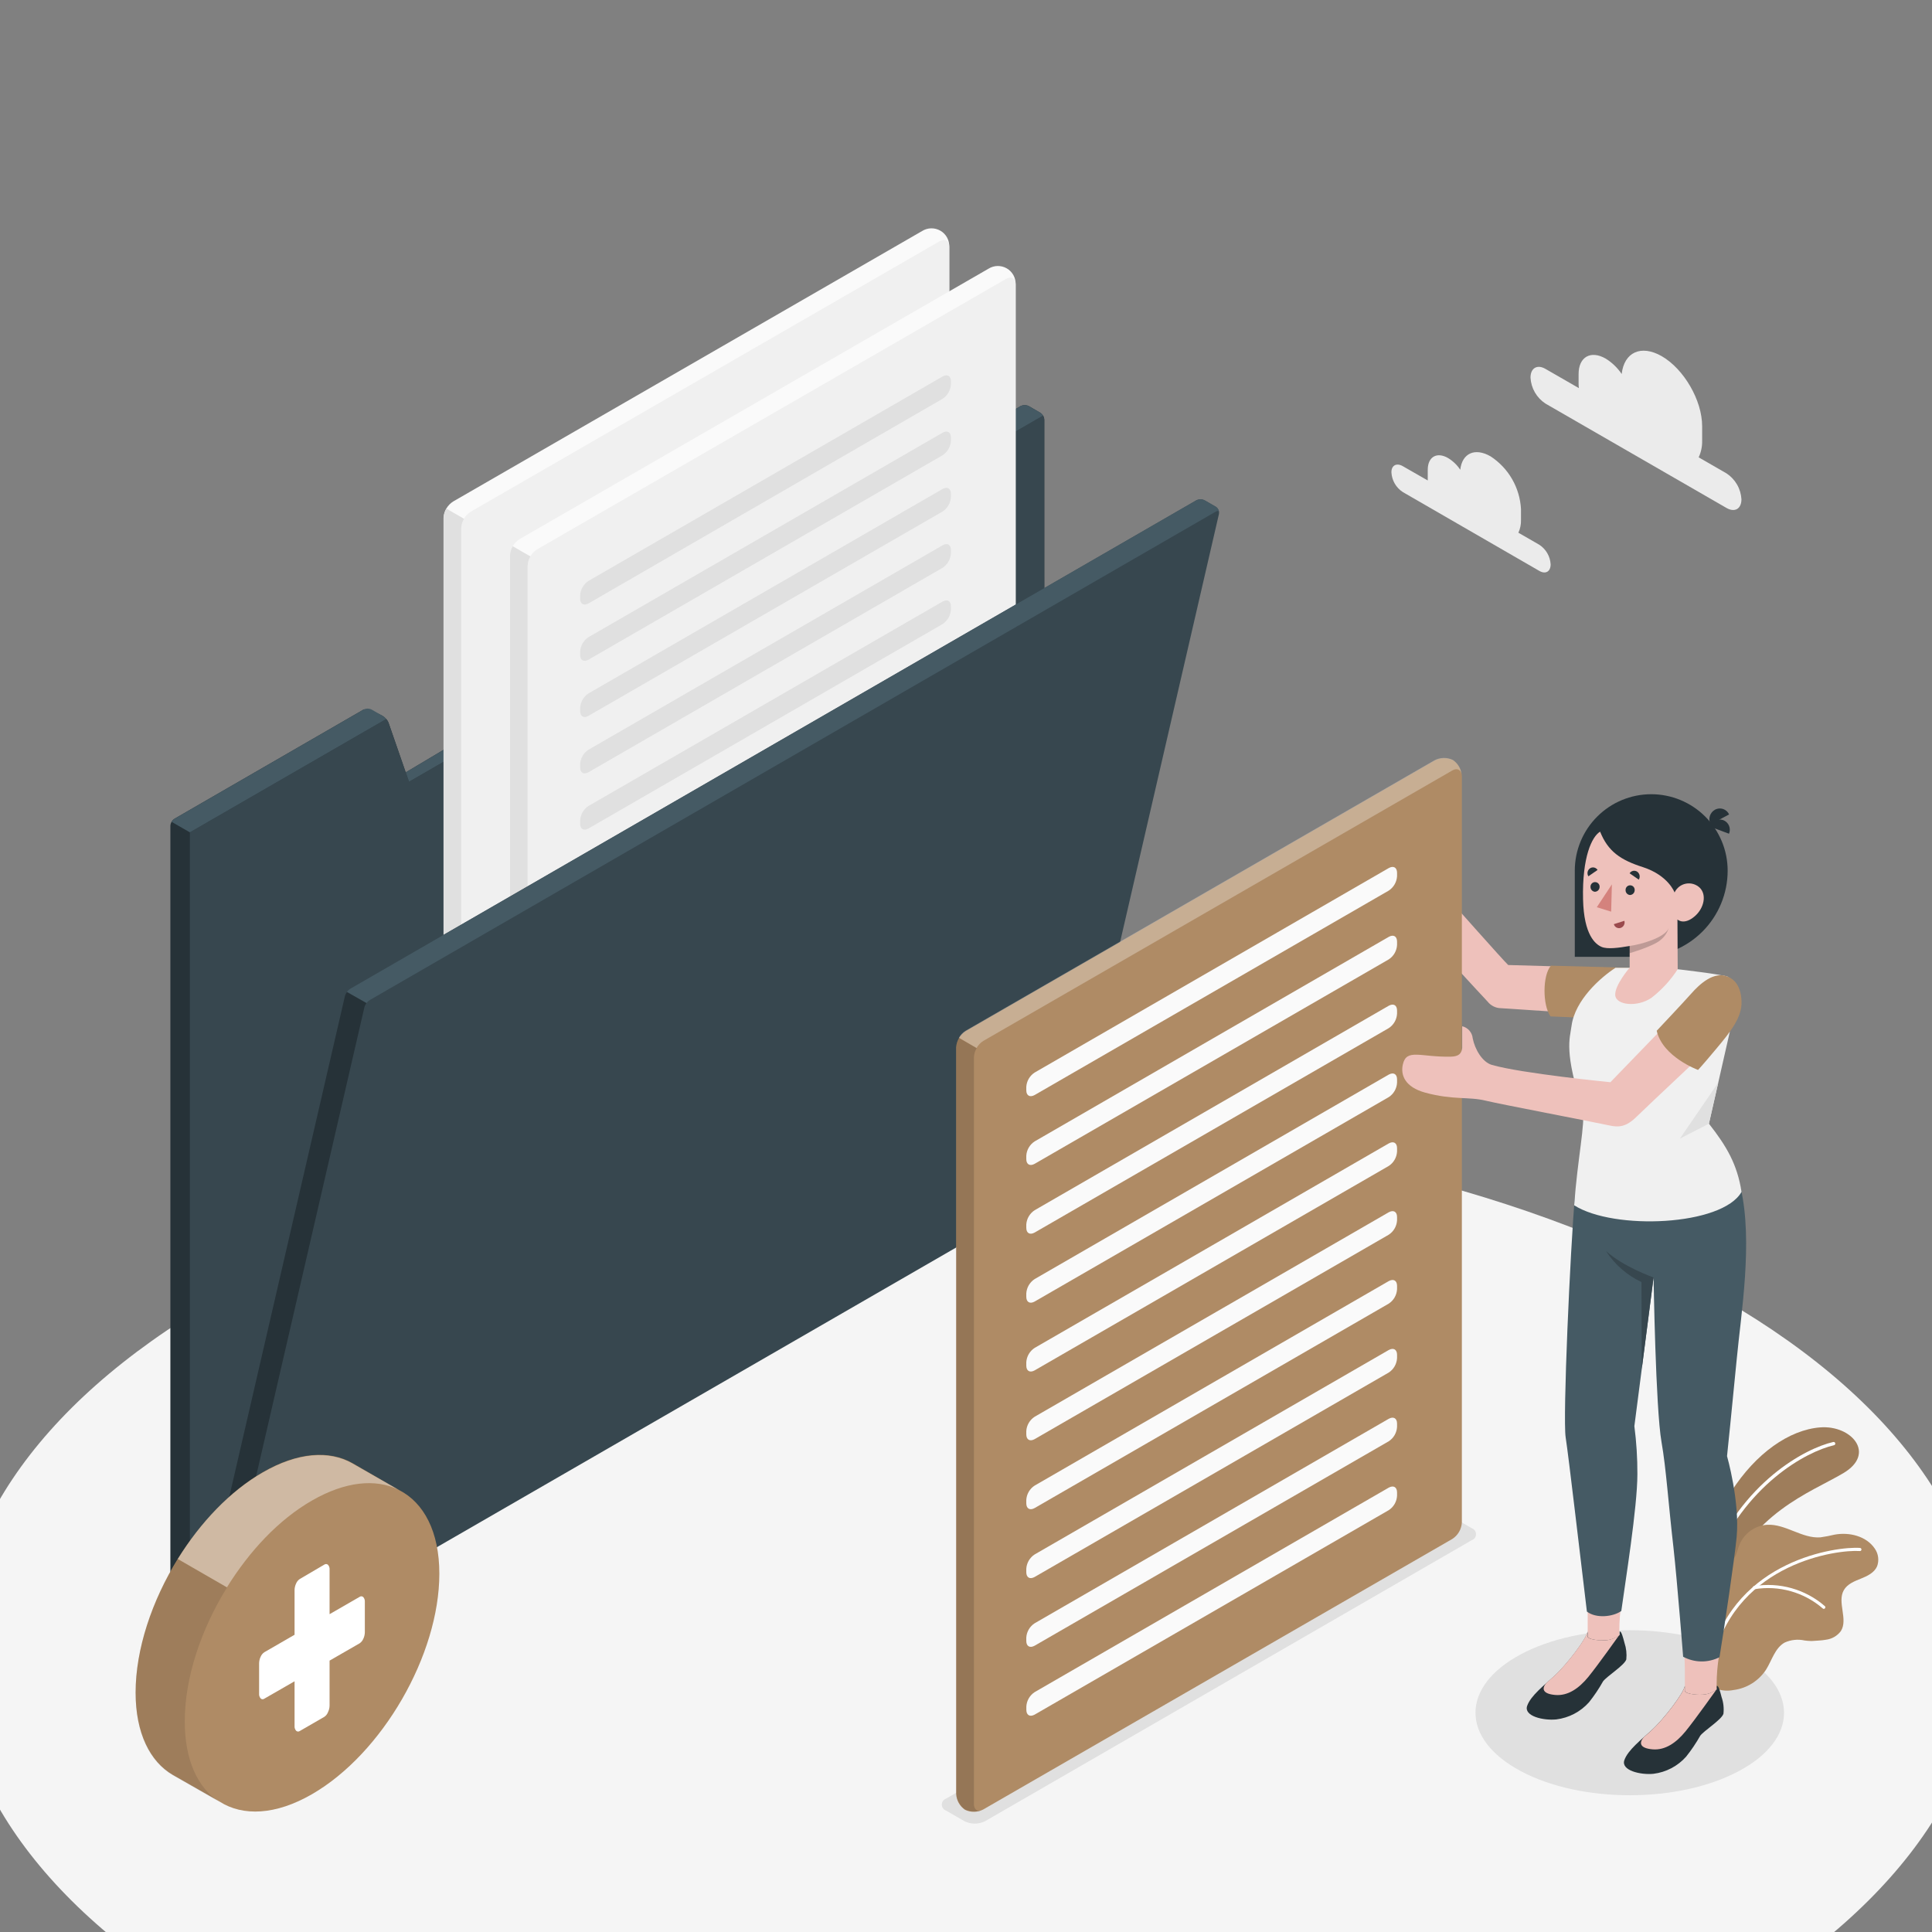 <svg width="220" height="220" viewBox="0 0 220 220" fill="none" xmlns="http://www.w3.org/2000/svg">
<rect x="0" y="0" width="220" height="220" fill="#808080" stroke="none"/>
<g clip-path="url(#clip0_118_1929)">
<path d="M28.783 231.063C73.885 254.634 147.017 254.634 192.12 231.063C237.222 207.492 237.222 169.249 192.12 145.694C147.017 122.139 73.885 122.117 28.783 145.694C-16.32 169.271 -16.32 207.486 28.783 231.063Z" fill="#F5F5F5"/>
<path d="M107.735 206.178L109.814 207.376C110.181 207.562 110.587 207.659 110.998 207.659C111.41 207.659 111.815 207.562 112.183 207.376L167.585 175.386C167.728 175.337 167.852 175.245 167.94 175.122C168.028 175 168.075 174.853 168.075 174.702C168.075 174.551 168.028 174.404 167.94 174.281C167.852 174.159 167.728 174.067 167.585 174.018L165.512 172.82C165.145 172.634 164.739 172.537 164.328 172.537C163.916 172.537 163.511 172.634 163.144 172.82L107.735 204.81C107.592 204.859 107.468 204.951 107.38 205.073C107.292 205.196 107.245 205.343 107.245 205.494C107.245 205.645 107.292 205.792 107.38 205.915C107.468 206.037 107.592 206.129 107.735 206.178Z" fill="#E0E0E0"/>
<path d="M198.006 201.675C191.146 205.346 180.02 205.346 173.16 201.675C166.3 198.004 166.3 192.058 173.16 188.388C180.02 184.717 191.146 184.717 198.006 188.388C204.865 192.058 204.865 198.032 198.006 201.675Z" fill="#E0E0E0"/>
<path d="M193.755 179.706C193.755 179.706 194.389 174.143 197.157 169.827C199.925 165.511 203.722 162.819 207.266 162.54C210.811 162.261 213.678 165.522 209.887 167.759C206.096 169.996 199.351 172.288 196.249 180.669L193.755 179.706Z" fill="#AF8B65"/>
<path opacity="0.1" d="M193.755 179.706C193.755 179.706 194.389 174.143 197.157 169.827C199.925 165.511 203.722 162.819 207.266 162.54C210.811 162.261 213.678 165.522 209.887 167.759C206.096 169.996 199.351 172.288 196.249 180.669L193.755 179.706Z" fill="black"/>
<path d="M194.789 178.261H194.75C194.727 178.252 194.706 178.238 194.688 178.221C194.67 178.204 194.656 178.183 194.646 178.16C194.637 178.137 194.632 178.112 194.632 178.087C194.632 178.062 194.637 178.038 194.646 178.015C198.388 168.797 205.51 164.946 208.754 164.202C208.778 164.197 208.803 164.196 208.828 164.2C208.852 164.204 208.876 164.212 208.897 164.225C208.918 164.238 208.936 164.255 208.951 164.275C208.965 164.295 208.976 164.318 208.981 164.342C208.987 164.366 208.988 164.391 208.984 164.415C208.98 164.44 208.971 164.463 208.959 164.484C208.946 164.505 208.929 164.524 208.909 164.538C208.889 164.553 208.866 164.563 208.842 164.569C205.664 165.302 198.678 169.082 194.997 178.157C194.978 178.195 194.948 178.225 194.91 178.244C194.873 178.263 194.83 178.269 194.789 178.261Z" fill="white"/>
<path d="M213.743 178.37C213.42 179.092 212.649 179.464 211.894 179.765C211.139 180.066 210.363 180.378 209.963 181.067C209.165 182.446 210.477 184.393 209.619 185.739C209.417 186.007 209.164 186.233 208.873 186.401C208.583 186.569 208.261 186.677 207.928 186.718C207.381 186.822 206.834 186.816 206.287 186.866C206.024 186.86 205.761 186.84 205.499 186.806C204.731 186.634 203.928 186.718 203.213 187.046C202.119 187.664 201.774 189.054 201.107 190.121C200.695 190.753 200.15 191.289 199.511 191.69C198.871 192.092 198.152 192.349 197.403 192.445C196.765 192.576 196.104 192.532 195.489 192.32L195.385 192.254C195.315 192.181 195.25 192.104 195.188 192.024V191.991C194.991 191.275 195.308 190.525 195.325 189.803C195.327 189.76 195.327 189.716 195.325 189.672C195.297 188.808 195.27 187.954 195.254 187.095C195.21 185.515 195.193 183.928 195.204 182.347C195.204 181.324 195.09 180.197 195.527 179.229C196.009 178.168 197.207 178.135 197.655 177.101C197.836 176.68 197.934 176.237 198.109 175.816C198.381 175.199 198.817 174.668 199.37 174.282C199.922 173.896 200.571 173.67 201.244 173.628C203.333 173.524 205.204 175.214 207.294 175.061C207.831 174.986 208.364 174.883 208.891 174.755C210.581 174.437 212.54 174.919 213.492 176.352C213.694 176.643 213.822 176.978 213.866 177.33C213.91 177.682 213.868 178.039 213.743 178.37Z" fill="#AF8B65"/>
<path d="M194.969 188.688C194.946 188.682 194.925 188.672 194.906 188.657C194.887 188.643 194.871 188.625 194.86 188.605C194.848 188.585 194.84 188.562 194.838 188.539C194.835 188.515 194.837 188.491 194.843 188.469C197.726 177.638 209.137 176.073 211.801 176.265C211.825 176.266 211.848 176.272 211.869 176.283C211.89 176.293 211.909 176.308 211.924 176.325C211.939 176.343 211.951 176.364 211.958 176.387C211.965 176.409 211.967 176.433 211.965 176.456C211.965 176.479 211.959 176.502 211.949 176.523C211.939 176.544 211.925 176.563 211.908 176.579C211.89 176.594 211.87 176.606 211.848 176.613C211.826 176.62 211.802 176.622 211.779 176.62C209.164 176.434 198.005 177.966 195.182 188.562C195.17 188.606 195.14 188.644 195.101 188.667C195.061 188.69 195.014 188.698 194.969 188.688Z" fill="white"/>
<path d="M207.649 183.202C207.614 183.195 207.582 183.178 207.556 183.152C206.502 182.24 205.259 181.57 203.917 181.192C202.574 180.814 201.165 180.736 199.789 180.964C199.766 180.968 199.742 180.967 199.719 180.962C199.697 180.957 199.675 180.947 199.656 180.933C199.638 180.919 199.622 180.902 199.61 180.882C199.598 180.862 199.59 180.84 199.586 180.817C199.58 180.769 199.593 180.722 199.621 180.684C199.65 180.646 199.692 180.621 199.739 180.614C201.17 180.378 202.635 180.46 204.029 180.855C205.424 181.251 206.714 181.949 207.808 182.901C207.833 182.928 207.849 182.963 207.854 183C207.859 183.037 207.852 183.074 207.835 183.107C207.818 183.14 207.79 183.167 207.757 183.184C207.724 183.201 207.686 183.207 207.649 183.202Z" fill="white"/>
<path d="M118.927 128.224V133.695L24.527 188.184L21.622 189.825C20.963 189.377 20.418 188.78 20.032 188.083C19.646 187.385 19.43 186.607 19.401 185.81V94.046C19.408 93.882 19.455 93.722 19.538 93.581C19.62 93.436 19.737 93.314 19.877 93.226L41.392 80.803C41.654 80.655 43.186 81.295 43.438 81.448L43.602 81.541C43.744 81.632 43.871 81.745 43.979 81.875C44.1 82.006 44.193 82.161 44.253 82.329L46.2 87.952L116.22 46.236C116.364 46.169 116.52 46.135 116.679 46.135C116.838 46.135 116.995 46.169 117.139 46.236L118.441 46.991C118.579 47.078 118.694 47.198 118.774 47.341C118.86 47.483 118.907 47.645 118.911 47.811V128.224H118.927Z" fill="#263238"/>
<path d="M118.927 133.674L21.622 189.827V94.781L43.979 81.876C44.1 82.008 44.193 82.162 44.253 82.33L46.2 87.954L46.572 89.021L118.78 47.326C118.866 47.468 118.913 47.631 118.917 47.797L118.927 133.674Z" fill="#37474F"/>
<path d="M43.979 81.877L21.622 94.781L19.538 93.583C19.62 93.439 19.736 93.316 19.877 93.228L41.391 80.805C41.536 80.73 41.696 80.691 41.859 80.691C42.022 80.691 42.182 80.73 42.327 80.805L43.601 81.538C43.744 81.63 43.871 81.745 43.979 81.877Z" fill="#455A64"/>
<path d="M118.785 47.325L46.577 89.019L46.205 87.952L116.225 46.236C116.369 46.169 116.526 46.135 116.684 46.135C116.843 46.135 117 46.169 117.144 46.236L118.446 46.991C118.584 47.072 118.701 47.187 118.785 47.325Z" fill="#455A64"/>
<path d="M51.517 151.19C51.217 150.988 50.969 150.717 50.793 150.4C50.617 150.084 50.518 149.73 50.505 149.368V58.967C50.527 58.592 50.637 58.228 50.828 57.905C51.018 57.581 51.282 57.308 51.599 57.107L105 26.309C105.311 26.114 105.669 26.007 106.036 26C106.403 25.994 106.764 26.087 107.082 26.27C107.4 26.454 107.662 26.72 107.84 27.041C108.017 27.362 108.104 27.726 108.091 28.093V118.494C108.068 118.869 107.957 119.232 107.767 119.556C107.577 119.879 107.313 120.152 106.997 120.354L53.601 151.152C53.282 151.322 52.926 151.414 52.564 151.421C52.202 151.427 51.843 151.348 51.517 151.19Z" fill="#FAFAFA"/>
<path d="M53.601 151.151L107.002 120.354C107.318 120.152 107.582 119.879 107.772 119.555C107.962 119.232 108.073 118.868 108.096 118.494V28.092C108.096 27.408 107.614 27.129 107.002 27.468L53.596 58.272C53.279 58.473 53.015 58.747 52.825 59.07C52.635 59.393 52.524 59.757 52.502 60.132V150.533C52.523 151.217 53.005 151.496 53.601 151.151Z" fill="#F0F0F0"/>
<path d="M59.449 61.86L99.776 38.579C100.296 38.278 100.722 38.518 100.722 39.126V39.503C100.704 39.831 100.608 40.151 100.444 40.436C100.28 40.721 100.051 40.964 99.776 41.144L59.449 64.426C58.902 64.727 58.503 64.48 58.503 63.879V63.501C58.52 63.172 58.615 62.853 58.78 62.568C58.944 62.282 59.173 62.04 59.449 61.86Z" fill="#E0E0E0"/>
<path d="M59.449 68.265L99.776 44.984C100.296 44.683 100.722 44.929 100.722 45.531V45.908C100.704 46.237 100.61 46.557 100.445 46.842C100.281 47.127 100.051 47.37 99.776 47.549L59.449 70.831C58.902 71.132 58.503 70.886 58.503 70.284V69.906C58.521 69.578 58.617 69.258 58.781 68.974C58.945 68.689 59.174 68.446 59.449 68.265Z" fill="#E0E0E0"/>
<path d="M59.449 74.674L99.776 51.392C100.296 51.091 100.722 51.337 100.722 51.939V52.317C100.704 52.645 100.61 52.965 100.445 53.25C100.281 53.535 100.051 53.778 99.776 53.958L59.449 77.239C58.902 77.545 58.503 77.299 58.503 76.692V76.315C58.521 75.986 58.617 75.667 58.781 75.382C58.945 75.097 59.174 74.854 59.449 74.674Z" fill="#E0E0E0"/>
<path d="M59.449 81.078L99.776 57.802C100.296 57.495 100.722 57.742 100.722 58.349V58.726C100.703 59.054 100.608 59.374 100.443 59.659C100.279 59.944 100.051 60.186 99.776 60.367L59.449 83.649C58.902 83.95 58.503 83.703 58.503 83.102V82.719C58.522 82.39 58.617 82.071 58.782 81.786C58.946 81.501 59.174 81.259 59.449 81.078Z" fill="#E0E0E0"/>
<path d="M59.449 87.489L99.776 64.207C100.296 63.907 100.722 64.147 100.722 64.754V65.132C100.704 65.46 100.608 65.78 100.444 66.065C100.28 66.35 100.051 66.593 99.776 66.773L59.449 90.055C58.902 90.355 58.503 90.109 58.503 89.507V89.13C58.52 88.801 58.615 88.482 58.78 88.197C58.944 87.911 59.173 87.669 59.449 87.489Z" fill="#E0E0E0"/>
<path d="M59.449 93.945L99.776 70.663C100.296 70.357 100.722 70.603 100.722 71.21V71.588C100.703 71.916 100.608 72.235 100.443 72.52C100.279 72.805 100.051 73.048 99.776 73.229L59.449 96.51C58.902 96.811 58.503 96.565 58.503 95.963V95.586C58.52 95.257 58.615 94.937 58.78 94.652C58.944 94.367 59.173 94.124 59.449 93.945Z" fill="#E0E0E0"/>
<path d="M59.449 100.35L99.776 77.069C100.295 76.768 100.722 77.009 100.722 77.616V77.993C100.703 78.322 100.608 78.641 100.444 78.926C100.28 79.211 100.051 79.454 99.776 79.634L59.449 102.916C58.902 103.217 58.503 102.971 58.503 102.369V101.991C58.52 101.663 58.615 101.343 58.78 101.058C58.944 100.773 59.173 100.53 59.449 100.35Z" fill="#E0E0E0"/>
<path d="M59.449 106.756L99.776 83.474C100.296 83.173 100.722 83.419 100.722 84.021V84.399C100.704 84.727 100.61 85.047 100.445 85.332C100.281 85.617 100.051 85.86 99.776 86.04L59.449 109.321C58.902 109.622 58.503 109.381 58.503 108.774V108.397C58.521 108.068 58.617 107.749 58.781 107.464C58.945 107.179 59.174 106.936 59.449 106.756Z" fill="#E0E0E0"/>
<path d="M59.449 113.16L99.776 89.878C100.296 89.578 100.722 89.824 100.722 90.425V90.814C100.704 91.142 100.61 91.462 100.445 91.747C100.281 92.033 100.051 92.275 99.776 92.455L59.449 115.736C58.902 116.043 58.503 115.797 58.503 115.189V114.812C58.52 114.482 58.615 114.16 58.779 113.873C58.944 113.586 59.173 113.342 59.449 113.16Z" fill="#E0E0E0"/>
<path d="M59.449 119.573L99.776 96.286C100.296 95.98 100.722 96.226 100.722 96.833V97.211C100.703 97.539 100.608 97.858 100.443 98.143C100.279 98.428 100.051 98.671 99.776 98.852L59.449 122.133C58.902 122.434 58.503 122.188 58.503 121.586V121.209C58.521 120.881 58.617 120.562 58.781 120.278C58.945 119.994 59.174 119.752 59.449 119.573Z" fill="#E0E0E0"/>
<path d="M59.449 126.006L99.776 102.724C100.296 102.423 100.722 102.669 100.722 103.271V103.649C100.704 103.977 100.608 104.297 100.444 104.582C100.28 104.867 100.051 105.109 99.776 105.29L59.449 128.56C58.902 128.861 58.503 128.615 58.503 128.013V127.636C58.522 127.309 58.618 126.991 58.782 126.708C58.947 126.425 59.175 126.184 59.449 126.006Z" fill="#E0E0E0"/>
<path d="M59.449 132.388L99.776 109.107C100.296 108.806 100.722 109.052 100.722 109.654V110.031C100.704 110.36 100.61 110.68 100.445 110.965C100.281 111.25 100.051 111.492 99.776 111.672L59.449 134.954C58.902 135.255 58.503 135.014 58.503 134.407V134.029C58.521 133.701 58.617 133.382 58.781 133.097C58.945 132.812 59.174 132.569 59.449 132.388Z" fill="#E0E0E0"/>
<path d="M59.449 138.816L99.776 115.535C100.295 115.234 100.722 115.48 100.722 116.082V116.465C100.703 116.793 100.608 117.112 100.443 117.397C100.279 117.682 100.05 117.925 99.776 118.106L59.449 141.382C58.902 141.688 58.503 141.442 58.503 140.835V140.457C58.522 140.129 58.617 139.81 58.781 139.525C58.946 139.24 59.174 138.997 59.449 138.816Z" fill="#E0E0E0"/>
<path d="M53.459 151.224C53.147 151.39 52.797 151.471 52.443 151.458C52.09 151.445 51.747 151.339 51.447 151.151C51.148 150.963 50.904 150.699 50.74 150.386C50.575 150.073 50.496 149.723 50.511 149.37V58.973C50.524 58.599 50.631 58.234 50.822 57.912L52.841 59.077C52.647 59.396 52.537 59.76 52.523 60.133V150.535C52.523 151.164 52.934 151.448 53.459 151.224Z" fill="#E0E0E0"/>
<path d="M59.077 155.479C58.777 155.277 58.528 155.006 58.352 154.69C58.177 154.373 58.078 154.019 58.065 153.657V63.256C58.087 62.881 58.197 62.517 58.387 62.194C58.578 61.87 58.842 61.597 59.159 61.396L112.56 30.598C112.871 30.403 113.229 30.296 113.596 30.289C113.962 30.282 114.324 30.376 114.642 30.559C114.96 30.743 115.222 31.009 115.399 31.33C115.577 31.651 115.664 32.015 115.65 32.382V122.783C115.628 123.158 115.517 123.521 115.327 123.845C115.137 124.168 114.873 124.442 114.556 124.643L61.156 155.441C60.837 155.61 60.482 155.702 60.121 155.708C59.76 155.715 59.402 155.636 59.077 155.479Z" fill="#FAFAFA"/>
<path d="M61.161 155.44L114.562 124.643C114.878 124.441 115.142 124.168 115.332 123.844C115.523 123.521 115.633 123.157 115.656 122.783V32.381C115.656 31.697 115.174 31.418 114.562 31.758L61.156 62.561C60.839 62.762 60.575 63.036 60.385 63.359C60.195 63.682 60.084 64.046 60.062 64.421V154.817C60.083 155.506 60.565 155.785 61.161 155.44Z" fill="#F0F0F0"/>
<path d="M67.009 66.149L107.336 42.868C107.883 42.567 108.282 42.807 108.282 43.415V43.77C108.263 44.099 108.168 44.418 108.004 44.703C107.839 44.988 107.611 45.231 107.336 45.411L67.009 68.715C66.462 69.016 66.062 68.769 66.062 68.168V67.79C66.08 67.462 66.175 67.142 66.34 66.857C66.504 66.572 66.733 66.329 67.009 66.149Z" fill="#E0E0E0"/>
<path d="M67.009 72.554L107.336 49.273C107.883 48.972 108.282 49.218 108.282 49.82V50.197C108.264 50.526 108.169 50.846 108.005 51.131C107.841 51.416 107.611 51.658 107.336 51.839L67.009 75.12C66.462 75.421 66.062 75.18 66.062 74.573V74.195C66.081 73.867 66.176 73.547 66.341 73.263C66.505 72.978 66.734 72.735 67.009 72.554Z" fill="#E0E0E0"/>
<path d="M67.009 78.961L107.336 55.679C107.883 55.378 108.282 55.624 108.282 56.226V56.604C108.264 56.932 108.169 57.252 108.005 57.537C107.841 57.822 107.611 58.065 107.336 58.245L67.009 81.515C66.462 81.822 66.062 81.575 66.062 80.968V80.591C66.083 80.264 66.179 79.947 66.343 79.664C66.507 79.381 66.735 79.14 67.009 78.961Z" fill="#E0E0E0"/>
<path d="M67.009 85.372L107.336 62.091C107.883 61.784 108.282 62.031 108.282 62.638V63.015C108.263 63.344 108.168 63.663 108.003 63.948C107.839 64.233 107.61 64.475 107.336 64.656L67.009 87.938C66.462 88.239 66.062 87.993 66.062 87.391V87.013C66.08 86.685 66.175 86.365 66.34 86.08C66.504 85.795 66.733 85.552 67.009 85.372Z" fill="#E0E0E0"/>
<path d="M67.009 91.778L107.336 68.497C107.883 68.196 108.282 68.436 108.282 69.044V69.421C108.263 69.749 108.168 70.069 108.004 70.354C107.839 70.639 107.611 70.882 107.336 71.062L67.009 94.344C66.462 94.644 66.062 94.398 66.062 93.797V93.419C66.08 93.091 66.175 92.771 66.34 92.486C66.504 92.2 66.733 91.958 67.009 91.778Z" fill="#E0E0E0"/>
<path d="M67.009 98.234L107.336 74.952C107.883 74.646 108.282 74.892 108.282 75.499V75.877C108.263 76.205 108.168 76.524 108.003 76.809C107.839 77.094 107.61 77.337 107.336 77.518L67.009 100.799C66.462 101.1 66.062 100.854 66.062 100.252V99.875C66.08 99.546 66.175 99.226 66.34 98.941C66.504 98.656 66.733 98.414 67.009 98.234Z" fill="#E0E0E0"/>
<path d="M67.009 104.639L107.336 81.358C107.883 81.057 108.282 81.298 108.282 81.905V82.282C108.263 82.611 108.168 82.93 108.004 83.215C107.839 83.5 107.611 83.743 107.336 83.924L67.009 107.227C66.462 107.528 66.062 107.282 66.062 106.68V106.302C66.077 105.97 66.17 105.646 66.335 105.357C66.499 105.067 66.73 104.822 67.009 104.639Z" fill="#E0E0E0"/>
<path d="M67.009 111.054L107.336 87.773C107.883 87.472 108.282 87.718 108.282 88.32V88.697C108.264 89.026 108.169 89.346 108.005 89.631C107.841 89.916 107.611 90.159 107.336 90.338L67.009 113.62C66.462 113.921 66.062 113.68 66.062 113.073V112.695C66.081 112.367 66.176 112.048 66.341 111.763C66.505 111.478 66.734 111.235 67.009 111.054Z" fill="#E0E0E0"/>
<path d="M67.009 117.449L107.336 94.168C107.883 93.867 108.282 94.113 108.282 94.715V95.092C108.264 95.421 108.169 95.74 108.005 96.026C107.841 96.311 107.611 96.553 107.336 96.733L67.009 120.014C66.462 120.321 66.062 120.075 66.062 119.467V119.09C66.082 118.762 66.177 118.442 66.341 118.157C66.506 117.872 66.734 117.63 67.009 117.449Z" fill="#E0E0E0"/>
<path d="M67.009 123.861L107.336 100.579C107.883 100.273 108.282 100.519 108.282 101.126V101.504C108.263 101.832 108.168 102.151 108.003 102.436C107.839 102.721 107.61 102.964 107.336 103.145L67.009 126.426C66.462 126.727 66.062 126.481 66.062 125.879V125.502C66.08 125.173 66.175 124.853 66.34 124.568C66.504 124.283 66.733 124.041 67.009 123.861Z" fill="#E0E0E0"/>
<path d="M67.009 130.293L107.336 107.011C107.883 106.71 108.282 106.957 108.282 107.558V107.936C108.264 108.264 108.169 108.584 108.005 108.869C107.841 109.154 107.611 109.397 107.336 109.577L67.009 132.858C66.462 133.159 66.062 132.913 66.062 132.311V131.934C66.08 131.605 66.175 131.285 66.34 131C66.504 130.715 66.733 130.473 67.009 130.293Z" fill="#E0E0E0"/>
<path d="M67.009 136.701L107.336 113.419C107.883 113.119 108.282 113.365 108.282 113.966V114.338C108.264 114.667 108.169 114.987 108.005 115.272C107.841 115.557 107.611 115.8 107.336 115.98L67.009 139.261C66.462 139.562 66.062 139.321 66.062 138.714V138.336C66.082 138.009 66.178 137.691 66.342 137.407C66.506 137.123 66.735 136.881 67.009 136.701Z" fill="#E0E0E0"/>
<path d="M67.009 143.106L107.336 119.808C107.883 119.507 108.282 119.753 108.282 120.355V120.738C108.263 121.066 108.168 121.386 108.003 121.671C107.839 121.956 107.61 122.198 107.336 122.379L67.009 145.655C66.462 145.961 66.062 145.715 66.062 145.108V144.731C66.084 144.405 66.181 144.089 66.345 143.807C66.509 143.525 66.736 143.285 67.009 143.106Z" fill="#E0E0E0"/>
<path d="M61.019 155.511C60.707 155.677 60.357 155.758 60.004 155.745C59.65 155.732 59.307 155.626 59.008 155.438C58.708 155.25 58.464 154.986 58.3 154.673C58.135 154.36 58.056 154.01 58.071 153.657V63.26C58.084 62.886 58.191 62.521 58.382 62.199L60.401 63.364C60.207 63.684 60.097 64.047 60.084 64.42V154.816C60.084 155.451 60.494 155.735 61.019 155.511Z" fill="#E0E0E0"/>
<path d="M138.801 58.539L123.2 126.096L121.761 132.311C121.284 133.969 120.226 135.4 118.78 136.342L26.212 189.765C25.539 190.13 24.789 190.33 24.024 190.35C23.192 190.408 22.361 190.234 21.622 189.847L22.098 187.785L22.148 187.582L22.667 185.323L24.932 175.52L39.275 113.411C39.294 113.331 39.324 113.254 39.362 113.181C39.401 113.11 39.444 113.039 39.488 112.973V112.94C39.587 112.807 39.71 112.692 39.849 112.601L118.922 66.963L136.224 56.974C136.372 56.899 136.535 56.859 136.7 56.859C136.866 56.859 137.029 56.899 137.176 56.974L138.451 57.707C138.586 57.795 138.691 57.921 138.754 58.069C138.816 58.217 138.832 58.381 138.801 58.539Z" fill="#37474F"/>
<path d="M138.817 58.38C138.817 58.188 138.664 58.128 138.451 58.254L42.092 113.887C41.95 113.974 41.827 114.09 41.731 114.226L39.51 112.94C39.609 112.807 39.731 112.692 39.871 112.601L136.224 56.974C136.372 56.899 136.535 56.859 136.7 56.859C136.866 56.859 137.029 56.899 137.176 56.974L138.451 57.707C138.562 57.781 138.654 57.88 138.718 57.998C138.782 58.115 138.816 58.246 138.817 58.38Z" fill="#455A64"/>
<path d="M41.731 114.227C41.669 114.311 41.614 114.401 41.567 114.495C41.538 114.558 41.514 114.624 41.496 114.691L27.782 174.088L24.893 186.604L24.527 188.185L24.024 190.373C23.192 190.431 22.361 190.257 21.622 189.869L22.098 187.807L22.148 187.605L22.667 185.345L24.932 175.543L39.275 113.433C39.294 113.353 39.324 113.276 39.362 113.204C39.401 113.132 39.444 113.061 39.488 112.996V112.963L41.731 114.227Z" fill="#263238"/>
<path d="M25.014 184.114C25.128 184.18 25.219 184.281 25.272 184.402C25.325 184.523 25.338 184.658 25.309 184.787L24.527 188.184L24.116 189.875C24.083 190.016 24.002 190.141 23.886 190.228C23.77 190.315 23.627 190.358 23.482 190.35C22.825 190.336 22.182 190.163 21.605 189.847C20.946 189.399 20.401 188.802 20.015 188.105C19.63 187.407 19.413 186.629 19.385 185.832V181.937C19.381 181.827 19.407 181.719 19.46 181.623C19.513 181.526 19.59 181.446 19.685 181.39C19.779 181.334 19.887 181.305 19.997 181.305C20.107 181.305 20.215 181.334 20.309 181.39L21.299 181.937C21.394 181.994 21.472 182.074 21.525 182.17C21.579 182.266 21.607 182.374 21.605 182.484V184.421C21.599 184.575 21.652 184.727 21.753 184.844C21.854 184.961 21.995 185.036 22.149 185.053C22.303 185.071 22.458 185.029 22.582 184.937C22.706 184.845 22.791 184.71 22.82 184.557L22.984 183.841C23.006 183.747 23.05 183.66 23.112 183.587C23.173 183.513 23.251 183.455 23.34 183.417C23.428 183.378 23.523 183.361 23.619 183.366C23.715 183.372 23.809 183.399 23.892 183.447L25.014 184.114Z" fill="#263238"/>
<path d="M45.451 169.68L40.183 166.639L40.128 166.606C37.508 165.123 33.914 165.342 29.937 167.64C26.212 169.784 22.826 173.367 20.26 177.486C17.301 182.256 15.441 187.781 15.441 192.732C15.441 197.349 17.082 200.592 19.669 202.108L25.019 205.16C27.661 206.845 31.392 206.697 35.528 204.307C43.536 199.684 50.029 188.443 50.029 179.193C50.029 174.423 48.268 171.108 45.451 169.68Z" fill="#AF8B65"/>
<path opacity="0.1" d="M24.915 205.143L19.669 202.146C17.054 200.63 15.441 197.386 15.441 192.769C15.441 187.819 17.301 182.299 20.26 177.529L25.856 180.757C22.897 185.527 21.042 191.041 21.042 195.986C21.026 200.395 22.503 203.551 24.915 205.143Z" fill="black"/>
<path opacity="0.4" d="M45.341 169.62C42.759 168.367 39.324 168.684 35.528 170.867C31.731 173.05 28.416 176.605 25.84 180.752L20.244 177.524C22.804 173.378 26.201 169.8 29.921 167.678C33.897 165.38 37.491 165.161 40.112 166.638L40.166 166.671L45.341 169.62Z" fill="white"/>
<path d="M37.529 189.098V194.202C37.529 194.462 37.469 194.719 37.354 194.952C37.275 195.173 37.127 195.365 36.933 195.499L34.138 197.112C34.075 197.158 33.998 197.18 33.921 197.174C33.844 197.168 33.771 197.135 33.717 197.08C33.653 197.004 33.604 196.917 33.574 196.824C33.544 196.73 33.533 196.631 33.542 196.532V191.451L30.101 193.431C30.039 193.479 29.963 193.502 29.885 193.497C29.807 193.492 29.734 193.459 29.68 193.403C29.616 193.328 29.567 193.241 29.537 193.148C29.507 193.054 29.496 192.955 29.505 192.856V189.41C29.508 189.149 29.567 188.891 29.68 188.655C29.768 188.447 29.914 188.268 30.101 188.141L33.542 186.155V181.073C33.545 180.812 33.605 180.555 33.717 180.319C33.803 180.109 33.949 179.93 34.138 179.804L36.933 178.163C36.995 178.118 37.072 178.095 37.149 178.1C37.226 178.105 37.299 178.137 37.354 178.191C37.419 178.265 37.468 178.352 37.498 178.446C37.528 178.54 37.538 178.639 37.529 178.738V183.809L40.948 181.839C41.01 181.791 41.087 181.768 41.164 181.773C41.242 181.778 41.315 181.811 41.37 181.867C41.434 181.942 41.482 182.029 41.512 182.123C41.542 182.217 41.553 182.315 41.545 182.414V185.86C41.541 186.121 41.482 186.379 41.37 186.615C41.282 186.823 41.135 187.002 40.948 187.129L37.529 189.098Z" fill="white"/>
<path d="M178.137 110.069L171.743 109.888C171.316 109.522 164.604 101.945 164.604 101.945C164.604 101.945 162.186 105.775 162.148 105.999C162.11 106.223 168.712 113.323 169.385 114.04C169.57 114.278 169.806 114.47 170.076 114.603C170.346 114.736 170.643 114.805 170.944 114.806C172.678 114.91 179.149 115.353 179.149 115.353L178.137 110.069Z" fill="#EEC1BB"/>
<path d="M109.885 206.083C109.586 205.88 109.339 205.609 109.164 205.293C108.989 204.976 108.891 204.623 108.878 204.262V119.264C108.901 118.89 109.012 118.526 109.202 118.203C109.392 117.88 109.656 117.606 109.972 117.405L163.373 86.602C163.694 86.434 164.049 86.343 164.411 86.336C164.773 86.33 165.131 86.407 165.457 86.563C165.757 86.767 166.005 87.039 166.179 87.356C166.354 87.674 166.452 88.028 166.464 88.39V173.382C166.442 173.757 166.332 174.122 166.142 174.446C165.951 174.771 165.687 175.045 165.37 175.247L111.969 206.045C111.649 206.214 111.294 206.305 110.932 206.312C110.57 206.319 110.211 206.24 109.885 206.083Z" fill="#AF8B65"/>
<path opacity="0.15" d="M111.668 206.166L111.778 206.133C111.755 206.149 111.729 206.161 111.701 206.166C111.637 206.192 111.571 206.214 111.504 206.231H111.395C111.314 206.25 111.231 206.262 111.149 206.27C111.054 206.275 110.959 206.275 110.864 206.27C110.523 206.278 110.187 206.198 109.885 206.04C109.666 205.899 109.479 205.712 109.338 205.493C109.065 205.12 108.911 204.674 108.895 204.213V119.265C108.894 119.08 108.922 118.895 108.977 118.718C109.004 118.627 109.037 118.537 109.075 118.45C109.114 118.36 109.157 118.272 109.207 118.188L111.22 119.353L111.17 119.435C111.006 119.734 110.915 120.067 110.902 120.408V205.427C110.902 205.536 110.916 205.645 110.946 205.75C110.981 205.878 111.054 205.992 111.154 206.078C111.219 206.127 111.294 206.162 111.373 206.182H111.499C111.548 206.19 111.597 206.19 111.646 206.182C111.655 206.18 111.663 206.174 111.668 206.166Z" fill="black"/>
<path opacity="0.3" d="M166.425 88.16C166.338 87.613 165.878 87.433 165.37 87.739L111.963 118.537C111.648 118.738 111.387 119.015 111.203 119.341L109.19 118.17C109.369 117.842 109.632 117.567 109.95 117.371L163.351 86.568C163.672 86.401 164.027 86.31 164.389 86.303C164.751 86.296 165.109 86.374 165.435 86.53C165.708 86.715 165.937 86.956 166.108 87.237C166.279 87.519 166.387 87.833 166.425 88.16Z" fill="white"/>
<path d="M117.822 122.13L158.138 98.849C158.685 98.542 159.085 98.788 159.085 99.396V99.773C159.066 100.102 158.971 100.421 158.807 100.706C158.642 100.991 158.413 101.234 158.138 101.414L117.811 124.696C117.264 124.996 116.865 124.75 116.865 124.149V123.771C116.884 123.441 116.98 123.121 117.146 122.836C117.313 122.55 117.544 122.309 117.822 122.13Z" fill="#FAFAFA"/>
<path d="M117.822 129.97L158.138 106.683C158.685 106.376 159.085 106.622 159.085 107.23V107.607C159.067 107.936 158.972 108.256 158.808 108.541C158.644 108.826 158.414 109.068 158.138 109.248L117.811 132.53C117.264 132.83 116.865 132.584 116.865 131.983V131.605C116.884 131.276 116.981 130.957 117.148 130.673C117.314 130.388 117.545 130.147 117.822 129.97Z" fill="#FAFAFA"/>
<path d="M117.822 137.807L158.138 114.526C158.685 114.225 159.085 114.466 159.085 115.073V115.434C159.067 115.763 158.972 116.083 158.808 116.368C158.644 116.653 158.414 116.895 158.138 117.075L117.811 140.356C117.264 140.657 116.865 140.411 116.865 139.809V139.432C116.886 139.105 116.984 138.788 117.15 138.506C117.316 138.223 117.547 137.984 117.822 137.807Z" fill="#FAFAFA"/>
<path d="M117.822 145.647L158.138 122.366C158.685 122.065 159.085 122.306 159.085 122.913V123.29C159.067 123.619 158.972 123.939 158.808 124.224C158.644 124.509 158.414 124.752 158.138 124.931L117.811 148.213C117.264 148.514 116.865 148.267 116.865 147.666V147.288C116.884 146.959 116.98 146.638 117.146 146.353C117.313 146.067 117.544 145.826 117.822 145.647Z" fill="#FAFAFA"/>
<path d="M117.822 153.485L158.138 130.204C158.685 129.903 159.085 130.143 159.085 130.751V131.128C159.067 131.457 158.972 131.777 158.808 132.062C158.644 132.347 158.414 132.59 158.138 132.769L117.811 156.051C117.264 156.352 116.865 156.105 116.865 155.504V155.126C116.884 154.796 116.98 154.476 117.146 154.191C117.313 153.905 117.544 153.664 117.822 153.485Z" fill="#FAFAFA"/>
<path d="M117.822 161.325L158.138 138.043C158.685 137.743 159.085 137.983 159.085 138.59V138.957C159.067 139.286 158.972 139.606 158.808 139.891C158.644 140.176 158.414 140.418 158.138 140.598L117.811 163.88C117.264 164.18 116.865 163.934 116.865 163.333V162.955C116.885 162.627 116.982 162.309 117.149 162.026C117.315 161.742 117.546 161.502 117.822 161.325Z" fill="#FAFAFA"/>
<path d="M117.822 169.163L158.138 145.881C158.685 145.58 159.085 145.821 159.085 146.428V146.806C159.067 147.135 158.972 147.455 158.808 147.74C158.644 148.025 158.414 148.267 158.138 148.447L117.811 171.728C117.264 172.029 116.865 171.783 116.865 171.181V170.804C116.884 170.474 116.98 170.154 117.146 169.868C117.313 169.583 117.544 169.341 117.822 169.163Z" fill="#FAFAFA"/>
<path d="M117.822 177.004L158.138 153.728C158.685 153.427 159.085 153.673 159.085 154.275V154.652C159.067 154.981 158.972 155.301 158.808 155.586C158.644 155.872 158.414 156.114 158.138 156.294L117.811 179.575C117.264 179.876 116.865 179.63 116.865 179.028V178.651C116.883 178.32 116.979 177.998 117.145 177.712C117.312 177.426 117.544 177.183 117.822 177.004Z" fill="#FAFAFA"/>
<path d="M117.822 184.842L158.138 161.56C158.685 161.259 159.085 161.505 159.085 162.107V162.479C159.068 162.808 158.973 163.128 158.809 163.413C158.644 163.699 158.414 163.941 158.138 164.12L117.811 187.402C117.264 187.702 116.865 187.456 116.865 186.855V186.477C116.884 186.148 116.981 185.829 117.148 185.545C117.314 185.26 117.545 185.019 117.822 184.842Z" fill="#FAFAFA"/>
<path d="M117.822 192.681L158.138 169.4C158.685 169.099 159.085 169.345 159.085 169.947V170.324C159.068 170.653 158.973 170.973 158.809 171.259C158.644 171.544 158.414 171.786 158.138 171.965L117.817 195.247C117.27 195.548 116.871 195.302 116.871 194.7V194.322C116.889 193.993 116.985 193.673 117.15 193.388C117.316 193.103 117.546 192.861 117.822 192.681Z" fill="#FAFAFA"/>
<path d="M179.324 108.956H186.917C189.52 108.956 192.016 107.922 193.857 106.082C195.697 104.242 196.731 101.745 196.731 99.143C196.731 96.834 195.814 94.621 194.182 92.989C192.55 91.356 190.336 90.439 188.028 90.439C185.719 90.439 183.506 91.356 181.874 92.989C180.241 94.621 179.324 96.834 179.324 99.143V108.956Z" fill="#263238"/>
<path d="M194.789 93.871L196.895 92.739C196.83 92.596 196.736 92.467 196.619 92.362C196.502 92.256 196.366 92.175 196.217 92.124C196.068 92.072 195.91 92.052 195.753 92.064C195.596 92.076 195.443 92.119 195.303 92.192C195.014 92.349 194.799 92.612 194.702 92.927C194.606 93.241 194.637 93.58 194.789 93.871Z" fill="#263238"/>
<path d="M194.641 94.101L196.884 94.938C196.946 94.793 196.978 94.638 196.978 94.481C196.979 94.324 196.947 94.168 196.886 94.024C196.825 93.879 196.735 93.748 196.622 93.639C196.509 93.53 196.375 93.445 196.228 93.389C195.923 93.282 195.588 93.297 195.293 93.429C194.998 93.561 194.765 93.802 194.641 94.101Z" fill="#263238"/>
<path d="M187.131 116.194L176.557 115.739C175.643 114.454 175.643 111.057 176.606 109.963L188.307 110.28L187.131 116.194Z" fill="#AF8B65"/>
<path d="M180.703 181.793C180.768 182.5 180.797 183.211 180.791 183.921V188.084H184.396V185.644C184.397 184.544 184.489 183.447 184.669 182.362L180.703 181.793Z" fill="#EEC1BB"/>
<path d="M180.785 186.303V185.783C180.687 186.571 178.433 189.536 177 190.843C175.857 191.888 174.298 193.091 173.898 194.256C173.499 195.422 175.742 195.941 177.219 195.793C178.653 195.615 179.975 194.924 180.938 193.846C181.536 193.095 182.072 192.298 182.541 191.461C182.979 190.87 184.948 189.656 185.189 188.967C185.257 188.326 185.186 187.679 184.981 187.068C184.811 186.428 184.631 185.723 184.434 185.783V186.177C183.918 186.581 183.279 186.798 182.623 186.789C182.071 186.811 180.785 186.707 180.785 186.303Z" fill="#263238"/>
<path d="M184.395 186.177C183.879 186.582 183.241 186.798 182.585 186.79C182.038 186.79 180.769 186.708 180.769 186.303V185.783C180.67 186.571 178.416 189.536 176.983 190.843C176.71 191.095 176.409 191.352 176.108 191.62C175.501 192.298 175.676 192.889 177.104 193.009C178.531 193.13 179.789 192.271 180.873 190.942C181.956 189.612 184.395 186.177 184.395 186.177Z" fill="#EEC1BB"/>
<path d="M191.77 187.932C191.841 188.807 191.841 189.72 191.857 190.12V194.283H195.478V191.843C195.478 190.743 195.568 189.646 195.746 188.561L191.77 187.932Z" fill="#EEC1BB"/>
<path d="M191.852 192.494V191.974C191.748 192.762 189.499 195.727 188.061 197.034C186.917 198.079 185.358 199.283 184.965 200.442C184.571 201.602 186.803 202.133 188.285 201.985C189.718 201.807 191.038 201.115 191.999 200.037C192.598 199.287 193.136 198.489 193.608 197.652C194.045 197.062 196.014 195.847 196.25 195.158C196.324 194.518 196.253 193.869 196.042 193.26C195.878 192.62 195.692 191.914 195.495 191.974V192.368C194.979 192.773 194.34 192.989 193.684 192.981C193.148 193.003 191.846 192.899 191.852 192.494Z" fill="#263238"/>
<path d="M195.473 192.368C194.957 192.773 194.318 192.989 193.662 192.981C193.115 192.981 191.846 192.899 191.851 192.494V191.975C191.748 192.762 189.499 195.727 188.061 197.035C187.787 197.286 187.514 197.543 187.191 197.811C186.584 198.49 186.759 199.08 188.186 199.201C189.614 199.321 190.867 198.462 191.95 197.133C193.033 195.804 195.473 192.368 195.473 192.368Z" fill="#EEC1BB"/>
<path d="M180.703 183.512C179.926 177.128 178.657 166.089 178.285 163.677C177.941 161.445 178.805 142.343 179.335 136.26L198.208 135.248C199.641 141.397 198.241 149.69 197.754 154.87C197.273 159.908 196.66 165.81 196.66 165.81C196.66 165.81 198.131 170.947 197.754 175.033C197.502 177.61 196.348 185.383 195.801 188.709C195.158 189.035 194.445 189.2 193.724 189.191C193.003 189.181 192.294 188.997 191.66 188.654C191.72 189.36 190.987 180.044 190.566 176.281C189.964 171.056 189.734 167.249 189.198 164.197C188.526 160.368 188.296 145.477 188.296 145.477L186.108 162.397C186.345 164.211 186.46 166.038 186.452 167.867C186.452 171.647 185.057 180.236 184.62 183.447C183.673 184.119 181.748 184.322 180.703 183.512Z" fill="#455A64"/>
<path d="M188.29 145.465C188.29 145.465 184.839 144.256 182.875 142.451C183.863 143.988 185.264 145.214 186.917 145.99L186.95 155.892L188.29 145.465Z" fill="#37474F"/>
<path d="M191.036 110.367C191.036 110.367 196.162 110.958 196.775 111.232C193.651 114.65 196.977 117.484 196.977 117.484L194.598 127.954C196.649 130.574 197.82 132.598 198.312 135.722C196.124 139.595 183.777 140.131 179.254 137.248C179.647 131.849 180.528 127.982 180.233 126.357C178.083 119.727 178.75 118.337 178.953 116.822C179.347 113.863 182.284 111.286 183.963 110.203H185.528L191.036 110.367Z" fill="#F0F0F0"/>
<path d="M182.207 94.701C181.288 95.248 180.15 97.557 180.265 102.403C180.358 106.511 181.693 107.523 182.36 107.819C183.028 108.114 184.319 107.934 185.572 107.72V110.188C185.572 110.188 183.837 112.201 183.93 113.333C184.023 114.465 186.43 114.728 188.055 113.623C189.227 112.714 190.237 111.614 191.042 110.368L191.014 104.701C191.014 104.701 191.747 105.417 193 104.323C194.034 103.421 194.379 101.895 193.547 101.08C193.34 100.885 193.09 100.742 192.817 100.663C192.544 100.584 192.256 100.57 191.977 100.624C191.698 100.677 191.436 100.796 191.211 100.97C190.987 101.144 190.807 101.369 190.686 101.627C190.686 101.627 189.992 99.695 187.103 98.749C184.516 97.929 183.099 96.939 182.207 94.701Z" fill="#EEC1BB"/>
<path d="M185.107 101.369C185.106 101.504 185.155 101.635 185.245 101.736C185.335 101.837 185.459 101.901 185.594 101.916C185.733 101.916 185.868 101.863 185.969 101.768C186.071 101.672 186.132 101.541 186.141 101.402C186.151 101.33 186.146 101.258 186.126 101.188C186.106 101.119 186.072 101.054 186.026 100.998C185.98 100.943 185.923 100.898 185.858 100.865C185.794 100.833 185.723 100.815 185.651 100.811C185.579 100.808 185.507 100.819 185.439 100.845C185.372 100.871 185.311 100.911 185.259 100.962C185.208 101.013 185.168 101.074 185.142 101.141C185.116 101.209 185.104 101.281 185.107 101.353V101.369Z" fill="#263238"/>
<path d="M184.97 104.854L183.772 105.236C183.793 105.316 183.83 105.391 183.881 105.457C183.932 105.522 183.996 105.576 184.069 105.616C184.141 105.656 184.221 105.681 184.304 105.689C184.386 105.697 184.47 105.688 184.549 105.663C184.71 105.609 184.844 105.495 184.923 105.343C185.001 105.192 185.018 105.017 184.97 104.854Z" fill="#9A4A4D"/>
<path d="M180.873 99.785L181.918 99.063C181.874 98.993 181.816 98.932 181.748 98.884C181.68 98.836 181.603 98.803 181.521 98.786C181.44 98.769 181.356 98.769 181.275 98.786C181.193 98.802 181.116 98.835 181.048 98.883C180.91 98.983 180.815 99.132 180.782 99.299C180.75 99.467 180.782 99.641 180.873 99.785Z" fill="#263238"/>
<path d="M186.611 100.166L185.566 99.444C185.61 99.373 185.668 99.312 185.736 99.265C185.804 99.217 185.881 99.184 185.962 99.167C186.044 99.15 186.128 99.15 186.209 99.167C186.29 99.183 186.368 99.216 186.436 99.263C186.574 99.364 186.669 99.513 186.702 99.68C186.734 99.848 186.702 100.022 186.611 100.166Z" fill="#263238"/>
<path d="M181.113 100.998C181.112 101.134 181.162 101.264 181.252 101.365C181.342 101.466 181.466 101.531 181.6 101.546C181.739 101.546 181.872 101.493 181.974 101.399C182.076 101.305 182.137 101.175 182.147 101.037C182.157 100.965 182.152 100.892 182.132 100.823C182.113 100.753 182.079 100.689 182.033 100.633C181.986 100.578 181.929 100.532 181.865 100.5C181.8 100.468 181.729 100.449 181.657 100.446C181.585 100.442 181.513 100.454 181.446 100.48C181.378 100.506 181.317 100.546 181.266 100.597C181.215 100.648 181.175 100.709 181.148 100.776C181.122 100.843 181.11 100.915 181.113 100.988V100.998Z" fill="#263238"/>
<path d="M183.548 100.703L183.466 103.81L181.83 103.307L183.548 100.703Z" fill="#D4827D"/>
<path opacity="0.2" d="M185.55 107.721C186.868 107.552 189.587 106.769 190.013 105.697C189.842 106.24 189.508 106.718 189.056 107.065C188.246 107.76 185.55 108.547 185.55 108.547V107.721Z" fill="black"/>
<path d="M195.659 123.277L191.288 129.661L194.598 127.954L195.659 123.277Z" fill="#E0E0E0"/>
<path d="M193.635 112.627L183.378 123.234C183.378 123.234 173.308 122.244 169.889 121.265C168.795 120.953 167.941 119.476 167.7 118.234C167.67 117.909 167.538 117.601 167.323 117.354C167.108 117.108 166.821 116.935 166.503 116.861V119.35C166.415 119.979 166.109 120.302 165.212 120.324C161.754 120.4 160.152 119.35 159.741 121.226C159.473 122.424 159.993 123.787 162.274 124.416C165.48 125.291 167.252 124.853 169.199 125.34C170.704 125.712 181.201 127.709 183.263 128.157C184.357 128.398 185.183 128.321 186.371 127.151C187.558 125.98 196.43 117.665 196.43 117.665C199.165 114.93 198.356 112.124 196.835 111.287C195.883 110.767 194.844 111.38 193.635 112.627Z" fill="#EEC1BB"/>
<path d="M196.775 111.233C197.437 111.501 198.246 112.206 198.312 114.033C198.378 115.861 197.026 117.524 195.434 119.427C193.843 121.331 193.361 121.834 193.361 121.834C193.361 121.834 189.335 120.368 188.651 117.376C188.651 117.376 191.687 114.159 192.595 113.131C193.503 112.102 195.177 110.511 196.775 111.233Z" fill="#AF8B65"/>
<path d="M175.988 42.008L179.789 44.196C179.768 44.029 179.757 43.861 179.757 43.693V42.599C179.757 40.641 181.135 39.864 182.831 40.827C183.56 41.276 184.185 41.877 184.663 42.588C184.942 40.121 186.852 39.207 189.226 40.559C191.764 42.03 193.826 45.597 193.826 48.529V50.17C193.843 50.828 193.708 51.481 193.432 52.079L196.594 53.901C197.09 54.225 197.503 54.661 197.799 55.174C198.096 55.687 198.267 56.263 198.301 56.855C198.301 57.949 197.535 58.386 196.594 57.839L175.988 45.958C175.491 45.634 175.077 45.198 174.781 44.685C174.484 44.172 174.313 43.596 174.281 43.004C174.281 41.904 175.047 41.461 175.988 42.008Z" fill="#EBEBEB"/>
<path d="M159.714 53.069L162.58 54.711C162.58 54.579 162.58 54.453 162.58 54.328V53.496C162.58 52.019 163.619 51.417 164.899 52.161C165.452 52.498 165.925 52.952 166.283 53.491C166.491 51.631 167.924 50.936 169.724 51.959C170.737 52.617 171.579 53.505 172.183 54.551C172.786 55.597 173.134 56.77 173.198 57.976V59.218C173.21 59.716 173.109 60.209 172.902 60.662L175.287 62.035C175.662 62.28 175.973 62.61 176.197 62.998C176.42 63.385 176.549 63.82 176.573 64.267C176.573 65.088 175.999 65.421 175.287 65.011L159.735 56.029C159.36 55.785 159.048 55.457 158.824 55.07C158.599 54.683 158.469 54.249 158.444 53.803C158.423 53.009 159.002 52.676 159.714 53.069Z" fill="#EBEBEB"/>
</g>
<defs>
<clipPath id="clip0_118_1929">
<rect width="220" height="220" fill="white"/>
</clipPath>
</defs>
</svg>
